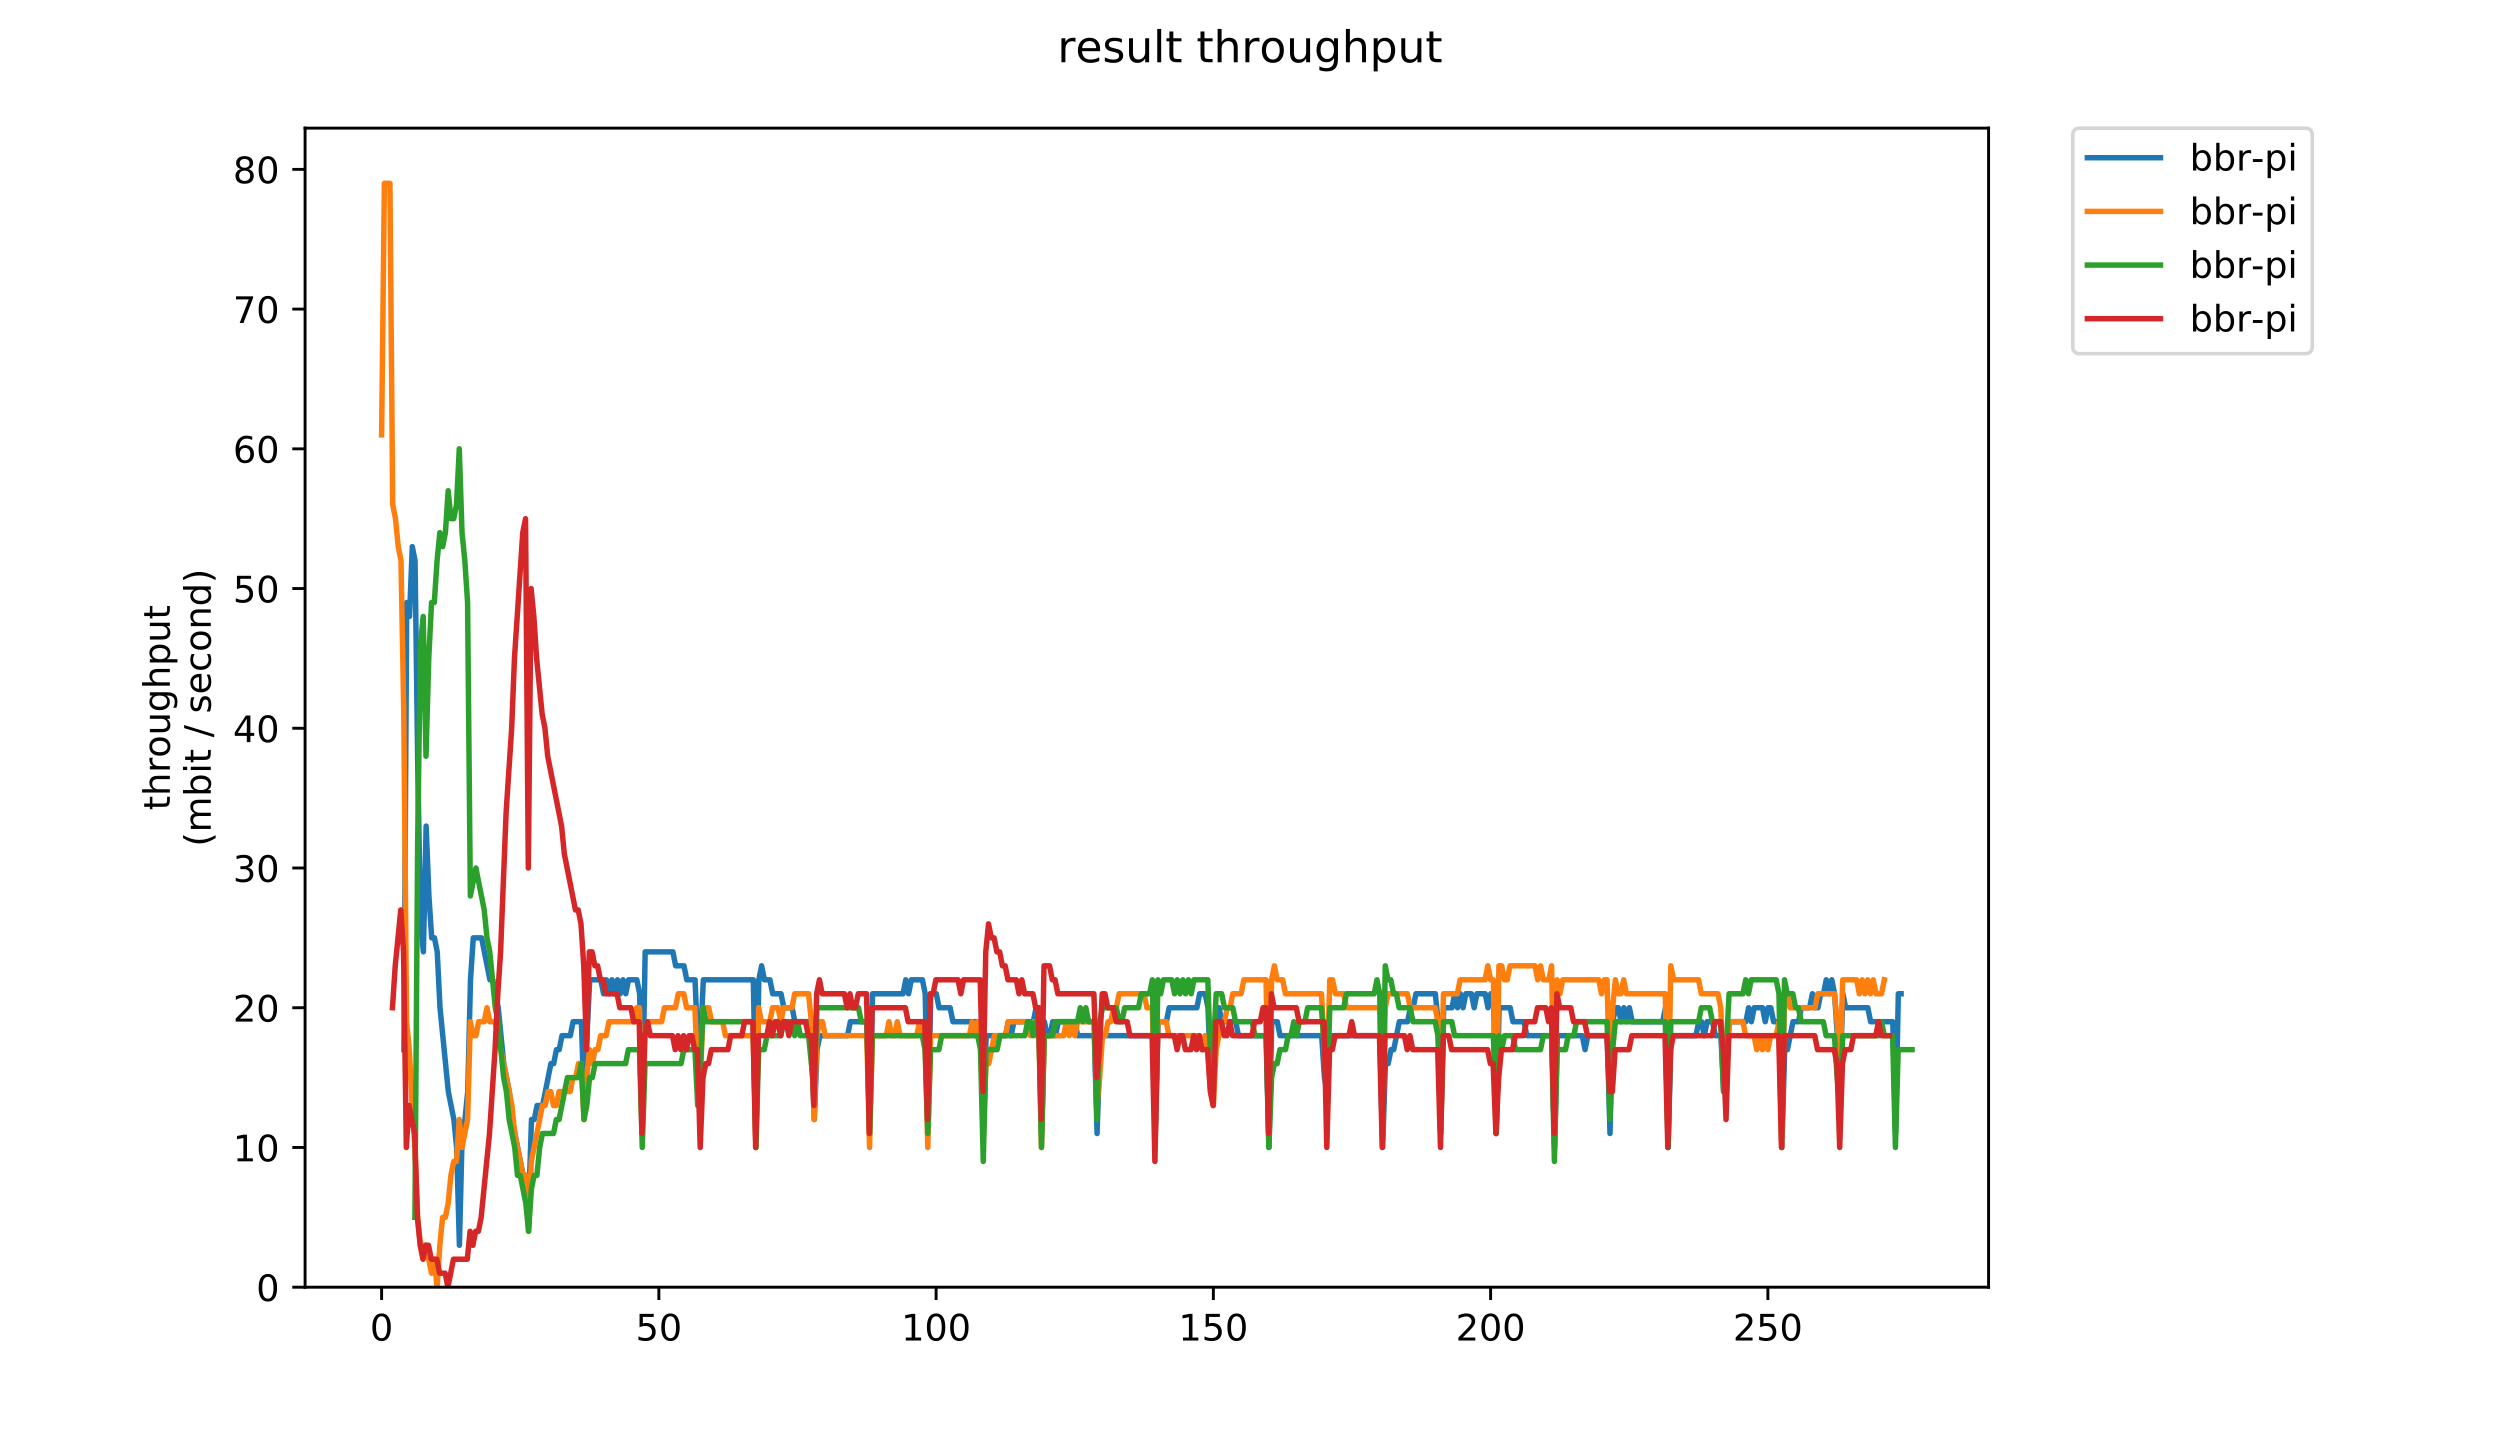<?xml version="1.0" encoding="utf-8" standalone="no"?>
<!DOCTYPE svg PUBLIC "-//W3C//DTD SVG 1.1//EN"
  "http://www.w3.org/Graphics/SVG/1.1/DTD/svg11.dtd">
<!-- Created with matplotlib (https://matplotlib.org/) -->
<svg height="396pt" version="1.1" viewBox="0 0 684 396" width="684pt" xmlns="http://www.w3.org/2000/svg" xmlns:xlink="http://www.w3.org/1999/xlink">
 <defs>
  <style type="text/css">
*{stroke-linecap:butt;stroke-linejoin:round;}
  </style>
 </defs>
 <g id="figure_1">
  <g id="patch_1">
   <path d="M 0 396 
L 684 396 
L 684 0 
L 0 0 
z
" style="fill:#ffffff;"/>
  </g>
  <g id="axes_1">
   <g id="patch_2">
    <path d="M 83.472 352.174 
L 544.074 352.174 
L 544.074 35.062 
L 83.472 35.062 
z
" style="fill:#ffffff;"/>
   </g>
   <g id="matplotlib.axis_1">
    <g id="xtick_1">
     <g id="line2d_1">
      <defs>
       <path d="M 0 0 
L 0 3.5 
" id="m71b16364fa" style="stroke:#000000;stroke-width:0.8;"/>
      </defs>
      <g>
       <use style="stroke:#000000;stroke-width:0.8;" x="104.409" xlink:href="#m71b16364fa" y="352.174"/>
      </g>
     </g>
     <g id="text_1">
      <!-- 0 -->
      <defs>
       <path d="M 31.781 66.406 
Q 24.172 66.406 20.328 58.906 
Q 16.5 51.422 16.5 36.375 
Q 16.5 21.391 20.328 13.891 
Q 24.172 6.391 31.781 6.391 
Q 39.453 6.391 43.281 13.891 
Q 47.125 21.391 47.125 36.375 
Q 47.125 51.422 43.281 58.906 
Q 39.453 66.406 31.781 66.406 
z
M 31.781 74.219 
Q 44.047 74.219 50.516 64.516 
Q 56.984 54.828 56.984 36.375 
Q 56.984 17.969 50.516 8.266 
Q 44.047 -1.422 31.781 -1.422 
Q 19.531 -1.422 13.062 8.266 
Q 6.594 17.969 6.594 36.375 
Q 6.594 54.828 13.062 64.516 
Q 19.531 74.219 31.781 74.219 
z
" id="DejaVuSans-48"/>
      </defs>
      <g transform="translate(101.228 366.773)scale(0.1 -0.1)">
       <use xlink:href="#DejaVuSans-48"/>
      </g>
     </g>
    </g>
    <g id="xtick_2">
     <g id="line2d_2">
      <g>
       <use style="stroke:#000000;stroke-width:0.8;" x="180.264" xlink:href="#m71b16364fa" y="352.174"/>
      </g>
     </g>
     <g id="text_2">
      <!-- 50 -->
      <defs>
       <path d="M 10.797 72.906 
L 49.516 72.906 
L 49.516 64.594 
L 19.828 64.594 
L 19.828 46.734 
Q 21.969 47.469 24.109 47.828 
Q 26.266 48.188 28.422 48.188 
Q 40.625 48.188 47.75 41.5 
Q 54.891 34.812 54.891 23.391 
Q 54.891 11.625 47.562 5.094 
Q 40.234 -1.422 26.906 -1.422 
Q 22.312 -1.422 17.547 -0.641 
Q 12.797 0.141 7.719 1.703 
L 7.719 11.625 
Q 12.109 9.234 16.797 8.062 
Q 21.484 6.891 26.703 6.891 
Q 35.156 6.891 40.078 11.328 
Q 45.016 15.766 45.016 23.391 
Q 45.016 31 40.078 35.438 
Q 35.156 39.891 26.703 39.891 
Q 22.75 39.891 18.812 39.016 
Q 14.891 38.141 10.797 36.281 
z
" id="DejaVuSans-53"/>
      </defs>
      <g transform="translate(173.902 366.773)scale(0.1 -0.1)">
       <use xlink:href="#DejaVuSans-53"/>
       <use x="63.623" xlink:href="#DejaVuSans-48"/>
      </g>
     </g>
    </g>
    <g id="xtick_3">
     <g id="line2d_3">
      <g>
       <use style="stroke:#000000;stroke-width:0.8;" x="256.12" xlink:href="#m71b16364fa" y="352.174"/>
      </g>
     </g>
     <g id="text_3">
      <!-- 100 -->
      <defs>
       <path d="M 12.406 8.297 
L 28.516 8.297 
L 28.516 63.922 
L 10.984 60.406 
L 10.984 69.391 
L 28.422 72.906 
L 38.281 72.906 
L 38.281 8.297 
L 54.391 8.297 
L 54.391 0 
L 12.406 0 
z
" id="DejaVuSans-49"/>
      </defs>
      <g transform="translate(246.576 366.773)scale(0.1 -0.1)">
       <use xlink:href="#DejaVuSans-49"/>
       <use x="63.623" xlink:href="#DejaVuSans-48"/>
       <use x="127.246" xlink:href="#DejaVuSans-48"/>
      </g>
     </g>
    </g>
    <g id="xtick_4">
     <g id="line2d_4">
      <g>
       <use style="stroke:#000000;stroke-width:0.8;" x="331.975" xlink:href="#m71b16364fa" y="352.174"/>
      </g>
     </g>
     <g id="text_4">
      <!-- 150 -->
      <g transform="translate(322.432 366.773)scale(0.1 -0.1)">
       <use xlink:href="#DejaVuSans-49"/>
       <use x="63.623" xlink:href="#DejaVuSans-53"/>
       <use x="127.246" xlink:href="#DejaVuSans-48"/>
      </g>
     </g>
    </g>
    <g id="xtick_5">
     <g id="line2d_5">
      <g>
       <use style="stroke:#000000;stroke-width:0.8;" x="407.831" xlink:href="#m71b16364fa" y="352.174"/>
      </g>
     </g>
     <g id="text_5">
      <!-- 200 -->
      <defs>
       <path d="M 19.188 8.297 
L 53.609 8.297 
L 53.609 0 
L 7.328 0 
L 7.328 8.297 
Q 12.938 14.109 22.625 23.891 
Q 32.328 33.688 34.812 36.531 
Q 39.547 41.844 41.422 45.531 
Q 43.312 49.219 43.312 52.781 
Q 43.312 58.594 39.234 62.25 
Q 35.156 65.922 28.609 65.922 
Q 23.969 65.922 18.812 64.312 
Q 13.672 62.703 7.812 59.422 
L 7.812 69.391 
Q 13.766 71.781 18.938 73 
Q 24.125 74.219 28.422 74.219 
Q 39.75 74.219 46.484 68.547 
Q 53.219 62.891 53.219 53.422 
Q 53.219 48.922 51.531 44.891 
Q 49.859 40.875 45.406 35.406 
Q 44.188 33.984 37.641 27.219 
Q 31.109 20.453 19.188 8.297 
z
" id="DejaVuSans-50"/>
      </defs>
      <g transform="translate(398.287 366.773)scale(0.1 -0.1)">
       <use xlink:href="#DejaVuSans-50"/>
       <use x="63.623" xlink:href="#DejaVuSans-48"/>
       <use x="127.246" xlink:href="#DejaVuSans-48"/>
      </g>
     </g>
    </g>
    <g id="xtick_6">
     <g id="line2d_6">
      <g>
       <use style="stroke:#000000;stroke-width:0.8;" x="483.687" xlink:href="#m71b16364fa" y="352.174"/>
      </g>
     </g>
     <g id="text_6">
      <!-- 250 -->
      <g transform="translate(474.143 366.773)scale(0.1 -0.1)">
       <use xlink:href="#DejaVuSans-50"/>
       <use x="63.623" xlink:href="#DejaVuSans-53"/>
       <use x="127.246" xlink:href="#DejaVuSans-48"/>
      </g>
     </g>
    </g>
   </g>
   <g id="matplotlib.axis_2">
    <g id="ytick_1">
     <g id="line2d_7">
      <defs>
       <path d="M 0 0 
L -3.5 0 
" id="mcb9b75314e" style="stroke:#000000;stroke-width:0.8;"/>
      </defs>
      <g>
       <use style="stroke:#000000;stroke-width:0.8;" x="83.472" xlink:href="#mcb9b75314e" y="352.174"/>
      </g>
     </g>
     <g id="text_7">
      <!-- 0 -->
      <g transform="translate(70.11 355.973)scale(0.1 -0.1)">
       <use xlink:href="#DejaVuSans-48"/>
      </g>
     </g>
    </g>
    <g id="ytick_2">
     <g id="line2d_8">
      <g>
       <use style="stroke:#000000;stroke-width:0.8;" x="83.472" xlink:href="#mcb9b75314e" y="313.945"/>
      </g>
     </g>
     <g id="text_8">
      <!-- 10 -->
      <g transform="translate(63.747 317.744)scale(0.1 -0.1)">
       <use xlink:href="#DejaVuSans-49"/>
       <use x="63.623" xlink:href="#DejaVuSans-48"/>
      </g>
     </g>
    </g>
    <g id="ytick_3">
     <g id="line2d_9">
      <g>
       <use style="stroke:#000000;stroke-width:0.8;" x="83.472" xlink:href="#mcb9b75314e" y="275.716"/>
      </g>
     </g>
     <g id="text_9">
      <!-- 20 -->
      <g transform="translate(63.747 279.515)scale(0.1 -0.1)">
       <use xlink:href="#DejaVuSans-50"/>
       <use x="63.623" xlink:href="#DejaVuSans-48"/>
      </g>
     </g>
    </g>
    <g id="ytick_4">
     <g id="line2d_10">
      <g>
       <use style="stroke:#000000;stroke-width:0.8;" x="83.472" xlink:href="#mcb9b75314e" y="237.486"/>
      </g>
     </g>
     <g id="text_10">
      <!-- 30 -->
      <defs>
       <path d="M 40.578 39.312 
Q 47.656 37.797 51.625 33 
Q 55.609 28.219 55.609 21.188 
Q 55.609 10.406 48.188 4.484 
Q 40.766 -1.422 27.094 -1.422 
Q 22.516 -1.422 17.656 -0.516 
Q 12.797 0.391 7.625 2.203 
L 7.625 11.719 
Q 11.719 9.328 16.594 8.109 
Q 21.484 6.891 26.812 6.891 
Q 36.078 6.891 40.938 10.547 
Q 45.797 14.203 45.797 21.188 
Q 45.797 27.641 41.281 31.266 
Q 36.766 34.906 28.719 34.906 
L 20.219 34.906 
L 20.219 43.016 
L 29.109 43.016 
Q 36.375 43.016 40.234 45.922 
Q 44.094 48.828 44.094 54.297 
Q 44.094 59.906 40.109 62.906 
Q 36.141 65.922 28.719 65.922 
Q 24.656 65.922 20.016 65.031 
Q 15.375 64.156 9.812 62.312 
L 9.812 71.094 
Q 15.438 72.656 20.344 73.438 
Q 25.25 74.219 29.594 74.219 
Q 40.828 74.219 47.359 69.109 
Q 53.906 64.016 53.906 55.328 
Q 53.906 49.266 50.438 45.094 
Q 46.969 40.922 40.578 39.312 
z
" id="DejaVuSans-51"/>
      </defs>
      <g transform="translate(63.747 241.286)scale(0.1 -0.1)">
       <use xlink:href="#DejaVuSans-51"/>
       <use x="63.623" xlink:href="#DejaVuSans-48"/>
      </g>
     </g>
    </g>
    <g id="ytick_5">
     <g id="line2d_11">
      <g>
       <use style="stroke:#000000;stroke-width:0.8;" x="83.472" xlink:href="#mcb9b75314e" y="199.257"/>
      </g>
     </g>
     <g id="text_11">
      <!-- 40 -->
      <defs>
       <path d="M 37.797 64.312 
L 12.891 25.391 
L 37.797 25.391 
z
M 35.203 72.906 
L 47.609 72.906 
L 47.609 25.391 
L 58.016 25.391 
L 58.016 17.188 
L 47.609 17.188 
L 47.609 0 
L 37.797 0 
L 37.797 17.188 
L 4.891 17.188 
L 4.891 26.703 
z
" id="DejaVuSans-52"/>
      </defs>
      <g transform="translate(63.747 203.056)scale(0.1 -0.1)">
       <use xlink:href="#DejaVuSans-52"/>
       <use x="63.623" xlink:href="#DejaVuSans-48"/>
      </g>
     </g>
    </g>
    <g id="ytick_6">
     <g id="line2d_12">
      <g>
       <use style="stroke:#000000;stroke-width:0.8;" x="83.472" xlink:href="#mcb9b75314e" y="161.028"/>
      </g>
     </g>
     <g id="text_12">
      <!-- 50 -->
      <g transform="translate(63.747 164.827)scale(0.1 -0.1)">
       <use xlink:href="#DejaVuSans-53"/>
       <use x="63.623" xlink:href="#DejaVuSans-48"/>
      </g>
     </g>
    </g>
    <g id="ytick_7">
     <g id="line2d_13">
      <g>
       <use style="stroke:#000000;stroke-width:0.8;" x="83.472" xlink:href="#mcb9b75314e" y="122.799"/>
      </g>
     </g>
     <g id="text_13">
      <!-- 60 -->
      <defs>
       <path d="M 33.016 40.375 
Q 26.375 40.375 22.484 35.828 
Q 18.609 31.297 18.609 23.391 
Q 18.609 15.531 22.484 10.953 
Q 26.375 6.391 33.016 6.391 
Q 39.656 6.391 43.531 10.953 
Q 47.406 15.531 47.406 23.391 
Q 47.406 31.297 43.531 35.828 
Q 39.656 40.375 33.016 40.375 
z
M 52.594 71.297 
L 52.594 62.312 
Q 48.875 64.062 45.094 64.984 
Q 41.312 65.922 37.594 65.922 
Q 27.828 65.922 22.672 59.328 
Q 17.531 52.734 16.797 39.406 
Q 19.672 43.656 24.016 45.922 
Q 28.375 48.188 33.594 48.188 
Q 44.578 48.188 50.953 41.516 
Q 57.328 34.859 57.328 23.391 
Q 57.328 12.156 50.688 5.359 
Q 44.047 -1.422 33.016 -1.422 
Q 20.359 -1.422 13.672 8.266 
Q 6.984 17.969 6.984 36.375 
Q 6.984 53.656 15.188 63.938 
Q 23.391 74.219 37.203 74.219 
Q 40.922 74.219 44.703 73.484 
Q 48.484 72.75 52.594 71.297 
z
" id="DejaVuSans-54"/>
      </defs>
      <g transform="translate(63.747 126.598)scale(0.1 -0.1)">
       <use xlink:href="#DejaVuSans-54"/>
       <use x="63.623" xlink:href="#DejaVuSans-48"/>
      </g>
     </g>
    </g>
    <g id="ytick_8">
     <g id="line2d_14">
      <g>
       <use style="stroke:#000000;stroke-width:0.8;" x="83.472" xlink:href="#mcb9b75314e" y="84.569"/>
      </g>
     </g>
     <g id="text_14">
      <!-- 70 -->
      <defs>
       <path d="M 8.203 72.906 
L 55.078 72.906 
L 55.078 68.703 
L 28.609 0 
L 18.312 0 
L 43.219 64.594 
L 8.203 64.594 
z
" id="DejaVuSans-55"/>
      </defs>
      <g transform="translate(63.747 88.369)scale(0.1 -0.1)">
       <use xlink:href="#DejaVuSans-55"/>
       <use x="63.623" xlink:href="#DejaVuSans-48"/>
      </g>
     </g>
    </g>
    <g id="ytick_9">
     <g id="line2d_15">
      <g>
       <use style="stroke:#000000;stroke-width:0.8;" x="83.472" xlink:href="#mcb9b75314e" y="46.34"/>
      </g>
     </g>
     <g id="text_15">
      <!-- 80 -->
      <defs>
       <path d="M 31.781 34.625 
Q 24.75 34.625 20.719 30.859 
Q 16.703 27.094 16.703 20.516 
Q 16.703 13.922 20.719 10.156 
Q 24.75 6.391 31.781 6.391 
Q 38.812 6.391 42.859 10.172 
Q 46.922 13.969 46.922 20.516 
Q 46.922 27.094 42.891 30.859 
Q 38.875 34.625 31.781 34.625 
z
M 21.922 38.812 
Q 15.578 40.375 12.031 44.719 
Q 8.5 49.078 8.5 55.328 
Q 8.5 64.062 14.719 69.141 
Q 20.953 74.219 31.781 74.219 
Q 42.672 74.219 48.875 69.141 
Q 55.078 64.062 55.078 55.328 
Q 55.078 49.078 51.531 44.719 
Q 48 40.375 41.703 38.812 
Q 48.828 37.156 52.797 32.312 
Q 56.781 27.484 56.781 20.516 
Q 56.781 9.906 50.312 4.234 
Q 43.844 -1.422 31.781 -1.422 
Q 19.734 -1.422 13.25 4.234 
Q 6.781 9.906 6.781 20.516 
Q 6.781 27.484 10.781 32.312 
Q 14.797 37.156 21.922 38.812 
z
M 18.312 54.391 
Q 18.312 48.734 21.844 45.562 
Q 25.391 42.391 31.781 42.391 
Q 38.141 42.391 41.719 45.562 
Q 45.312 48.734 45.312 54.391 
Q 45.312 60.062 41.719 63.234 
Q 38.141 66.406 31.781 66.406 
Q 25.391 66.406 21.844 63.234 
Q 18.312 60.062 18.312 54.391 
z
" id="DejaVuSans-56"/>
      </defs>
      <g transform="translate(63.747 50.139)scale(0.1 -0.1)">
       <use xlink:href="#DejaVuSans-56"/>
       <use x="63.623" xlink:href="#DejaVuSans-48"/>
      </g>
     </g>
    </g>
    <g id="text_16">
     <!-- throughput -->
     <defs>
      <path d="M 18.312 70.219 
L 18.312 54.688 
L 36.812 54.688 
L 36.812 47.703 
L 18.312 47.703 
L 18.312 18.016 
Q 18.312 11.328 20.141 9.422 
Q 21.969 7.516 27.594 7.516 
L 36.812 7.516 
L 36.812 0 
L 27.594 0 
Q 17.188 0 13.234 3.875 
Q 9.281 7.766 9.281 18.016 
L 9.281 47.703 
L 2.688 47.703 
L 2.688 54.688 
L 9.281 54.688 
L 9.281 70.219 
z
" id="DejaVuSans-116"/>
      <path d="M 54.891 33.016 
L 54.891 0 
L 45.906 0 
L 45.906 32.719 
Q 45.906 40.484 42.875 44.328 
Q 39.844 48.188 33.797 48.188 
Q 26.516 48.188 22.312 43.547 
Q 18.109 38.922 18.109 30.906 
L 18.109 0 
L 9.078 0 
L 9.078 75.984 
L 18.109 75.984 
L 18.109 46.188 
Q 21.344 51.125 25.703 53.562 
Q 30.078 56 35.797 56 
Q 45.219 56 50.047 50.172 
Q 54.891 44.344 54.891 33.016 
z
" id="DejaVuSans-104"/>
      <path d="M 41.109 46.297 
Q 39.594 47.172 37.812 47.578 
Q 36.031 48 33.891 48 
Q 26.266 48 22.188 43.047 
Q 18.109 38.094 18.109 28.812 
L 18.109 0 
L 9.078 0 
L 9.078 54.688 
L 18.109 54.688 
L 18.109 46.188 
Q 20.953 51.172 25.484 53.578 
Q 30.031 56 36.531 56 
Q 37.453 56 38.578 55.875 
Q 39.703 55.766 41.062 55.516 
z
" id="DejaVuSans-114"/>
      <path d="M 30.609 48.391 
Q 23.391 48.391 19.188 42.75 
Q 14.984 37.109 14.984 27.297 
Q 14.984 17.484 19.156 11.844 
Q 23.344 6.203 30.609 6.203 
Q 37.797 6.203 41.984 11.859 
Q 46.188 17.531 46.188 27.297 
Q 46.188 37.016 41.984 42.703 
Q 37.797 48.391 30.609 48.391 
z
M 30.609 56 
Q 42.328 56 49.016 48.375 
Q 55.719 40.766 55.719 27.297 
Q 55.719 13.875 49.016 6.219 
Q 42.328 -1.422 30.609 -1.422 
Q 18.844 -1.422 12.172 6.219 
Q 5.516 13.875 5.516 27.297 
Q 5.516 40.766 12.172 48.375 
Q 18.844 56 30.609 56 
z
" id="DejaVuSans-111"/>
      <path d="M 8.5 21.578 
L 8.5 54.688 
L 17.484 54.688 
L 17.484 21.922 
Q 17.484 14.156 20.5 10.266 
Q 23.531 6.391 29.594 6.391 
Q 36.859 6.391 41.078 11.031 
Q 45.312 15.672 45.312 23.688 
L 45.312 54.688 
L 54.297 54.688 
L 54.297 0 
L 45.312 0 
L 45.312 8.406 
Q 42.047 3.422 37.719 1 
Q 33.406 -1.422 27.688 -1.422 
Q 18.266 -1.422 13.375 4.438 
Q 8.5 10.297 8.5 21.578 
z
M 31.109 56 
z
" id="DejaVuSans-117"/>
      <path d="M 45.406 27.984 
Q 45.406 37.75 41.375 43.109 
Q 37.359 48.484 30.078 48.484 
Q 22.859 48.484 18.828 43.109 
Q 14.797 37.75 14.797 27.984 
Q 14.797 18.266 18.828 12.891 
Q 22.859 7.516 30.078 7.516 
Q 37.359 7.516 41.375 12.891 
Q 45.406 18.266 45.406 27.984 
z
M 54.391 6.781 
Q 54.391 -7.172 48.188 -13.984 
Q 42 -20.797 29.203 -20.797 
Q 24.469 -20.797 20.266 -20.094 
Q 16.062 -19.391 12.109 -17.922 
L 12.109 -9.188 
Q 16.062 -11.328 19.922 -12.344 
Q 23.781 -13.375 27.781 -13.375 
Q 36.625 -13.375 41.016 -8.766 
Q 45.406 -4.156 45.406 5.172 
L 45.406 9.625 
Q 42.625 4.781 38.281 2.391 
Q 33.938 0 27.875 0 
Q 17.828 0 11.672 7.656 
Q 5.516 15.328 5.516 27.984 
Q 5.516 40.672 11.672 48.328 
Q 17.828 56 27.875 56 
Q 33.938 56 38.281 53.609 
Q 42.625 51.219 45.406 46.391 
L 45.406 54.688 
L 54.391 54.688 
z
" id="DejaVuSans-103"/>
      <path d="M 18.109 8.203 
L 18.109 -20.797 
L 9.078 -20.797 
L 9.078 54.688 
L 18.109 54.688 
L 18.109 46.391 
Q 20.953 51.266 25.266 53.625 
Q 29.594 56 35.594 56 
Q 45.562 56 51.781 48.094 
Q 58.016 40.188 58.016 27.297 
Q 58.016 14.406 51.781 6.484 
Q 45.562 -1.422 35.594 -1.422 
Q 29.594 -1.422 25.266 0.953 
Q 20.953 3.328 18.109 8.203 
z
M 48.688 27.297 
Q 48.688 37.203 44.609 42.844 
Q 40.531 48.484 33.406 48.484 
Q 26.266 48.484 22.188 42.844 
Q 18.109 37.203 18.109 27.297 
Q 18.109 17.391 22.188 11.75 
Q 26.266 6.109 33.406 6.109 
Q 40.531 6.109 44.609 11.75 
Q 48.688 17.391 48.688 27.297 
z
" id="DejaVuSans-112"/>
     </defs>
     <g transform="translate(46.47 221.675)rotate(-90)scale(0.1 -0.1)">
      <use xlink:href="#DejaVuSans-116"/>
      <use x="39.209" xlink:href="#DejaVuSans-104"/>
      <use x="102.588" xlink:href="#DejaVuSans-114"/>
      <use x="143.67" xlink:href="#DejaVuSans-111"/>
      <use x="204.852" xlink:href="#DejaVuSans-117"/>
      <use x="268.23" xlink:href="#DejaVuSans-103"/>
      <use x="331.707" xlink:href="#DejaVuSans-104"/>
      <use x="395.086" xlink:href="#DejaVuSans-112"/>
      <use x="458.562" xlink:href="#DejaVuSans-117"/>
      <use x="521.941" xlink:href="#DejaVuSans-116"/>
     </g>
     <!-- (mbit / second) -->
     <defs>
      <path d="M 31 75.875 
Q 24.469 64.656 21.281 53.656 
Q 18.109 42.672 18.109 31.391 
Q 18.109 20.125 21.312 9.062 
Q 24.516 -2 31 -13.188 
L 23.188 -13.188 
Q 15.875 -1.703 12.234 9.375 
Q 8.594 20.453 8.594 31.391 
Q 8.594 42.281 12.203 53.312 
Q 15.828 64.359 23.188 75.875 
z
" id="DejaVuSans-40"/>
      <path d="M 52 44.188 
Q 55.375 50.25 60.062 53.125 
Q 64.75 56 71.094 56 
Q 79.641 56 84.281 50.016 
Q 88.922 44.047 88.922 33.016 
L 88.922 0 
L 79.891 0 
L 79.891 32.719 
Q 79.891 40.578 77.094 44.375 
Q 74.312 48.188 68.609 48.188 
Q 61.625 48.188 57.562 43.547 
Q 53.516 38.922 53.516 30.906 
L 53.516 0 
L 44.484 0 
L 44.484 32.719 
Q 44.484 40.625 41.703 44.406 
Q 38.922 48.188 33.109 48.188 
Q 26.219 48.188 22.156 43.531 
Q 18.109 38.875 18.109 30.906 
L 18.109 0 
L 9.078 0 
L 9.078 54.688 
L 18.109 54.688 
L 18.109 46.188 
Q 21.188 51.219 25.484 53.609 
Q 29.781 56 35.688 56 
Q 41.656 56 45.828 52.969 
Q 50 49.953 52 44.188 
z
" id="DejaVuSans-109"/>
      <path d="M 48.688 27.297 
Q 48.688 37.203 44.609 42.844 
Q 40.531 48.484 33.406 48.484 
Q 26.266 48.484 22.188 42.844 
Q 18.109 37.203 18.109 27.297 
Q 18.109 17.391 22.188 11.75 
Q 26.266 6.109 33.406 6.109 
Q 40.531 6.109 44.609 11.75 
Q 48.688 17.391 48.688 27.297 
z
M 18.109 46.391 
Q 20.953 51.266 25.266 53.625 
Q 29.594 56 35.594 56 
Q 45.562 56 51.781 48.094 
Q 58.016 40.188 58.016 27.297 
Q 58.016 14.406 51.781 6.484 
Q 45.562 -1.422 35.594 -1.422 
Q 29.594 -1.422 25.266 0.953 
Q 20.953 3.328 18.109 8.203 
L 18.109 0 
L 9.078 0 
L 9.078 75.984 
L 18.109 75.984 
z
" id="DejaVuSans-98"/>
      <path d="M 9.422 54.688 
L 18.406 54.688 
L 18.406 0 
L 9.422 0 
z
M 9.422 75.984 
L 18.406 75.984 
L 18.406 64.594 
L 9.422 64.594 
z
" id="DejaVuSans-105"/>
      <path id="DejaVuSans-32"/>
      <path d="M 25.391 72.906 
L 33.688 72.906 
L 8.297 -9.281 
L 0 -9.281 
z
" id="DejaVuSans-47"/>
      <path d="M 44.281 53.078 
L 44.281 44.578 
Q 40.484 46.531 36.375 47.5 
Q 32.281 48.484 27.875 48.484 
Q 21.188 48.484 17.844 46.438 
Q 14.5 44.391 14.5 40.281 
Q 14.5 37.156 16.891 35.375 
Q 19.281 33.594 26.516 31.984 
L 29.594 31.297 
Q 39.156 29.25 43.188 25.516 
Q 47.219 21.781 47.219 15.094 
Q 47.219 7.469 41.188 3.016 
Q 35.156 -1.422 24.609 -1.422 
Q 20.219 -1.422 15.453 -0.562 
Q 10.688 0.297 5.422 2 
L 5.422 11.281 
Q 10.406 8.688 15.234 7.391 
Q 20.062 6.109 24.812 6.109 
Q 31.156 6.109 34.562 8.281 
Q 37.984 10.453 37.984 14.406 
Q 37.984 18.062 35.516 20.016 
Q 33.062 21.969 24.703 23.781 
L 21.578 24.516 
Q 13.234 26.266 9.516 29.906 
Q 5.812 33.547 5.812 39.891 
Q 5.812 47.609 11.281 51.797 
Q 16.75 56 26.812 56 
Q 31.781 56 36.172 55.266 
Q 40.578 54.547 44.281 53.078 
z
" id="DejaVuSans-115"/>
      <path d="M 56.203 29.594 
L 56.203 25.203 
L 14.891 25.203 
Q 15.484 15.922 20.484 11.062 
Q 25.484 6.203 34.422 6.203 
Q 39.594 6.203 44.453 7.469 
Q 49.312 8.734 54.109 11.281 
L 54.109 2.781 
Q 49.266 0.734 44.188 -0.344 
Q 39.109 -1.422 33.891 -1.422 
Q 20.797 -1.422 13.156 6.188 
Q 5.516 13.812 5.516 26.812 
Q 5.516 40.234 12.766 48.109 
Q 20.016 56 32.328 56 
Q 43.359 56 49.781 48.891 
Q 56.203 41.797 56.203 29.594 
z
M 47.219 32.234 
Q 47.125 39.594 43.094 43.984 
Q 39.062 48.391 32.422 48.391 
Q 24.906 48.391 20.391 44.141 
Q 15.875 39.891 15.188 32.172 
z
" id="DejaVuSans-101"/>
      <path d="M 48.781 52.594 
L 48.781 44.188 
Q 44.969 46.297 41.141 47.344 
Q 37.312 48.391 33.406 48.391 
Q 24.656 48.391 19.812 42.844 
Q 14.984 37.312 14.984 27.297 
Q 14.984 17.281 19.812 11.734 
Q 24.656 6.203 33.406 6.203 
Q 37.312 6.203 41.141 7.25 
Q 44.969 8.297 48.781 10.406 
L 48.781 2.094 
Q 45.016 0.344 40.984 -0.531 
Q 36.969 -1.422 32.422 -1.422 
Q 20.062 -1.422 12.781 6.344 
Q 5.516 14.109 5.516 27.297 
Q 5.516 40.672 12.859 48.328 
Q 20.219 56 33.016 56 
Q 37.156 56 41.109 55.141 
Q 45.062 54.297 48.781 52.594 
z
" id="DejaVuSans-99"/>
      <path d="M 54.891 33.016 
L 54.891 0 
L 45.906 0 
L 45.906 32.719 
Q 45.906 40.484 42.875 44.328 
Q 39.844 48.188 33.797 48.188 
Q 26.516 48.188 22.312 43.547 
Q 18.109 38.922 18.109 30.906 
L 18.109 0 
L 9.078 0 
L 9.078 54.688 
L 18.109 54.688 
L 18.109 46.188 
Q 21.344 51.125 25.703 53.562 
Q 30.078 56 35.797 56 
Q 45.219 56 50.047 50.172 
Q 54.891 44.344 54.891 33.016 
z
" id="DejaVuSans-110"/>
      <path d="M 45.406 46.391 
L 45.406 75.984 
L 54.391 75.984 
L 54.391 0 
L 45.406 0 
L 45.406 8.203 
Q 42.578 3.328 38.25 0.953 
Q 33.938 -1.422 27.875 -1.422 
Q 17.969 -1.422 11.734 6.484 
Q 5.516 14.406 5.516 27.297 
Q 5.516 40.188 11.734 48.094 
Q 17.969 56 27.875 56 
Q 33.938 56 38.25 53.625 
Q 42.578 51.266 45.406 46.391 
z
M 14.797 27.297 
Q 14.797 17.391 18.875 11.75 
Q 22.953 6.109 30.078 6.109 
Q 37.203 6.109 41.297 11.75 
Q 45.406 17.391 45.406 27.297 
Q 45.406 37.203 41.297 42.844 
Q 37.203 48.484 30.078 48.484 
Q 22.953 48.484 18.875 42.844 
Q 14.797 37.203 14.797 27.297 
z
" id="DejaVuSans-100"/>
      <path d="M 8.016 75.875 
L 15.828 75.875 
Q 23.141 64.359 26.781 53.312 
Q 30.422 42.281 30.422 31.391 
Q 30.422 20.453 26.781 9.375 
Q 23.141 -1.703 15.828 -13.188 
L 8.016 -13.188 
Q 14.5 -2 17.703 9.062 
Q 20.906 20.125 20.906 31.391 
Q 20.906 42.672 17.703 53.656 
Q 14.5 64.656 8.016 75.875 
z
" id="DejaVuSans-41"/>
     </defs>
     <g transform="translate(57.668 231.609)rotate(-90)scale(0.1 -0.1)">
      <use xlink:href="#DejaVuSans-40"/>
      <use x="39.014" xlink:href="#DejaVuSans-109"/>
      <use x="136.426" xlink:href="#DejaVuSans-98"/>
      <use x="199.902" xlink:href="#DejaVuSans-105"/>
      <use x="227.686" xlink:href="#DejaVuSans-116"/>
      <use x="266.895" xlink:href="#DejaVuSans-32"/>
      <use x="298.682" xlink:href="#DejaVuSans-47"/>
      <use x="332.373" xlink:href="#DejaVuSans-32"/>
      <use x="364.16" xlink:href="#DejaVuSans-115"/>
      <use x="416.26" xlink:href="#DejaVuSans-101"/>
      <use x="477.783" xlink:href="#DejaVuSans-99"/>
      <use x="532.764" xlink:href="#DejaVuSans-111"/>
      <use x="593.945" xlink:href="#DejaVuSans-110"/>
      <use x="657.324" xlink:href="#DejaVuSans-100"/>
      <use x="720.801" xlink:href="#DejaVuSans-41"/>
     </g>
    </g>
   </g>
   <g id="line2d_16">
    <path clip-path="url(#p79fb7dc8f9)" d="M 110.523 287.184 
L 111.281 164.851 
L 112.04 168.674 
L 112.798 149.559 
L 113.557 153.382 
L 114.316 210.726 
L 115.074 252.778 
L 115.833 260.424 
L 116.591 226.018 
L 117.35 245.132 
L 118.108 256.601 
L 118.867 256.601 
L 119.625 260.424 
L 120.384 275.716 
L 122.66 298.653 
L 124.177 306.299 
L 124.935 313.945 
L 125.694 340.705 
L 126.452 310.122 
L 127.211 306.299 
L 127.97 298.653 
L 128.728 268.07 
L 129.487 256.601 
L 131.762 256.601 
L 134.038 268.07 
L 134.797 268.07 
L 136.314 275.716 
L 137.831 291.007 
L 139.348 298.653 
L 140.106 306.299 
L 143.141 321.591 
L 143.899 321.591 
L 144.658 329.237 
L 145.416 306.299 
L 146.175 306.299 
L 146.933 302.476 
L 148.451 302.476 
L 150.726 291.007 
L 151.485 291.007 
L 152.243 287.184 
L 153.002 287.184 
L 153.76 283.362 
L 156.036 283.362 
L 156.795 279.539 
L 159.07 279.539 
L 159.829 302.476 
L 160.587 283.362 
L 161.346 268.07 
L 164.38 268.07 
L 165.139 271.893 
L 165.897 268.07 
L 166.656 271.893 
L 167.414 268.07 
L 168.173 271.893 
L 168.932 268.07 
L 169.69 271.893 
L 170.449 268.07 
L 171.207 271.893 
L 171.966 268.07 
L 174.241 268.07 
L 175 271.893 
L 175.759 302.476 
L 176.517 260.424 
L 184.103 260.424 
L 184.861 264.247 
L 187.137 264.247 
L 187.895 268.07 
L 190.171 268.07 
L 190.93 287.184 
L 191.688 283.362 
L 192.447 268.07 
L 206.101 268.07 
L 206.859 306.299 
L 207.618 268.07 
L 208.376 264.247 
L 209.135 268.07 
L 210.652 268.07 
L 211.411 271.893 
L 213.686 271.893 
L 214.445 275.716 
L 216.721 275.716 
L 217.479 279.539 
L 221.272 279.539 
L 222.03 287.184 
L 222.789 306.299 
L 223.548 287.184 
L 224.306 283.362 
L 231.892 283.362 
L 232.65 279.539 
L 237.202 279.539 
L 237.96 306.299 
L 238.719 271.893 
L 247.063 271.893 
L 247.821 268.07 
L 248.58 271.893 
L 249.338 268.07 
L 252.373 268.07 
L 253.131 271.893 
L 253.89 306.299 
L 254.648 271.893 
L 256.165 271.893 
L 256.924 275.716 
L 259.958 275.716 
L 260.717 279.539 
L 268.302 279.539 
L 269.061 306.299 
L 269.819 283.362 
L 275.129 283.362 
L 275.888 279.539 
L 276.646 283.362 
L 277.405 279.539 
L 282.715 279.539 
L 283.473 275.716 
L 284.232 275.716 
L 284.99 310.122 
L 285.749 279.539 
L 286.508 283.362 
L 287.266 283.362 
L 288.025 279.539 
L 288.783 283.362 
L 289.542 279.539 
L 294.093 279.539 
L 294.852 283.362 
L 299.403 283.362 
L 300.162 310.122 
L 300.92 287.184 
L 301.679 283.362 
L 315.333 283.362 
L 316.091 310.122 
L 316.85 279.539 
L 319.125 279.539 
L 319.884 275.716 
L 327.47 275.716 
L 328.228 271.893 
L 329.745 271.893 
L 330.504 275.716 
L 331.262 294.83 
L 332.021 287.184 
L 332.779 275.716 
L 333.538 275.716 
L 334.297 279.539 
L 338.089 279.539 
L 338.848 283.362 
L 346.433 283.362 
L 347.192 313.945 
L 347.951 279.539 
L 349.468 279.539 
L 350.226 283.362 
L 361.605 283.362 
L 362.363 294.83 
L 363.122 298.653 
L 363.88 283.362 
L 377.534 283.362 
L 378.293 313.945 
L 379.051 291.007 
L 379.81 291.007 
L 380.568 287.184 
L 381.327 287.184 
L 382.844 279.539 
L 385.12 279.539 
L 385.878 275.716 
L 386.637 275.716 
L 387.395 271.893 
L 392.705 271.893 
L 393.464 279.539 
L 394.222 306.299 
L 394.981 275.716 
L 397.257 275.716 
L 398.015 271.893 
L 398.774 275.716 
L 399.532 271.893 
L 400.291 275.716 
L 401.049 271.893 
L 402.567 271.893 
L 403.325 275.716 
L 404.084 271.893 
L 406.359 271.893 
L 407.118 275.716 
L 407.876 271.893 
L 408.635 271.893 
L 409.394 310.122 
L 410.152 275.716 
L 413.186 275.716 
L 413.945 279.539 
L 416.979 279.539 
L 417.738 283.362 
L 424.565 283.362 
L 425.323 313.945 
L 426.082 283.362 
L 432.909 283.362 
L 433.667 287.184 
L 434.426 283.362 
L 439.736 283.362 
L 440.494 310.122 
L 441.253 279.539 
L 442.011 275.716 
L 442.77 275.716 
L 443.529 279.539 
L 444.287 275.716 
L 445.046 279.539 
L 445.804 275.716 
L 446.563 279.539 
L 454.907 279.539 
L 455.665 275.716 
L 456.424 313.945 
L 457.183 283.362 
L 464.01 283.362 
L 464.768 279.539 
L 465.527 279.539 
L 466.285 283.362 
L 467.044 279.539 
L 468.561 279.539 
L 469.319 283.362 
L 470.837 283.362 
L 471.595 298.653 
L 472.354 294.83 
L 473.112 279.539 
L 477.664 279.539 
L 478.422 275.716 
L 479.181 279.539 
L 479.939 275.716 
L 482.215 275.716 
L 482.973 279.539 
L 483.732 275.716 
L 484.491 275.716 
L 485.249 279.539 
L 486.766 279.539 
L 487.525 313.945 
L 488.283 287.184 
L 489.042 287.184 
L 490.559 279.539 
L 492.076 279.539 
L 492.835 275.716 
L 495.11 275.716 
L 495.869 271.893 
L 496.627 275.716 
L 497.386 275.716 
L 498.145 271.893 
L 498.903 271.893 
L 499.662 268.07 
L 500.42 271.893 
L 501.179 268.07 
L 501.937 271.893 
L 503.454 294.83 
L 504.213 271.893 
L 504.972 275.716 
L 511.04 275.716 
L 511.799 279.539 
L 517.867 279.539 
L 518.626 310.122 
L 519.384 271.893 
L 520.143 271.893 
L 520.143 271.893 
" style="fill:none;stroke:#1f77b4;stroke-linecap:square;stroke-width:1.5;"/>
   </g>
   <g id="line2d_17">
    <path clip-path="url(#p79fb7dc8f9)" d="M 104.409 118.976 
L 105.167 50.163 
L 106.684 50.163 
L 107.443 138.09 
L 108.202 141.913 
L 108.96 149.559 
L 109.719 153.382 
L 110.477 195.434 
L 111.236 279.539 
L 111.994 287.184 
L 112.753 302.476 
L 113.511 313.945 
L 114.27 333.06 
L 115.029 340.705 
L 116.546 340.705 
L 118.063 348.351 
L 118.821 344.528 
L 119.58 352.174 
L 120.338 340.705 
L 121.097 333.06 
L 121.856 333.06 
L 122.614 329.237 
L 123.373 321.591 
L 124.131 317.768 
L 124.89 317.768 
L 125.648 306.299 
L 126.407 313.945 
L 127.924 306.299 
L 128.683 279.539 
L 129.441 283.362 
L 130.2 283.362 
L 130.958 279.539 
L 132.475 279.539 
L 133.234 275.716 
L 133.992 279.539 
L 135.51 279.539 
L 140.061 302.476 
L 140.819 310.122 
L 143.095 321.591 
L 143.854 321.591 
L 144.612 336.882 
L 145.371 317.768 
L 148.405 302.476 
L 149.164 302.476 
L 149.922 298.653 
L 150.681 298.653 
L 151.439 302.476 
L 152.198 302.476 
L 152.956 298.653 
L 155.991 298.653 
L 156.749 294.83 
L 157.508 294.83 
L 158.266 291.007 
L 159.025 291.007 
L 159.783 306.299 
L 160.542 294.83 
L 161.3 287.184 
L 162.059 291.007 
L 162.818 287.184 
L 163.576 287.184 
L 164.335 283.362 
L 165.852 283.362 
L 166.61 279.539 
L 173.437 279.539 
L 174.196 275.716 
L 174.954 275.716 
L 175.713 310.122 
L 176.472 283.362 
L 177.23 279.539 
L 181.023 279.539 
L 181.781 275.716 
L 184.816 275.716 
L 185.574 271.893 
L 187.091 271.893 
L 187.85 275.716 
L 190.126 275.716 
L 190.884 294.83 
L 191.643 294.83 
L 192.401 275.716 
L 193.918 275.716 
L 194.677 279.539 
L 197.711 279.539 
L 198.47 283.362 
L 206.055 283.362 
L 206.814 313.945 
L 207.572 275.716 
L 208.331 279.539 
L 210.607 279.539 
L 211.365 275.716 
L 212.882 275.716 
L 213.641 279.539 
L 214.399 275.716 
L 216.675 275.716 
L 217.434 271.893 
L 221.226 271.893 
L 221.985 279.539 
L 222.743 306.299 
L 223.502 283.362 
L 224.261 279.539 
L 225.019 279.539 
L 225.778 283.362 
L 237.156 283.362 
L 237.915 313.945 
L 238.673 283.362 
L 242.466 283.362 
L 243.224 279.539 
L 243.983 283.362 
L 244.742 283.362 
L 245.5 279.539 
L 246.259 283.362 
L 250.81 283.362 
L 251.569 279.539 
L 252.327 283.362 
L 253.086 283.362 
L 253.844 313.945 
L 254.603 283.362 
L 265.223 283.362 
L 265.981 279.539 
L 266.74 283.362 
L 267.498 279.539 
L 268.257 279.539 
L 269.015 310.122 
L 269.774 291.007 
L 270.532 291.007 
L 272.05 283.362 
L 275.084 283.362 
L 275.842 279.539 
L 281.152 279.539 
L 281.911 283.362 
L 282.669 279.539 
L 283.428 283.362 
L 284.186 279.539 
L 284.945 313.945 
L 285.704 283.362 
L 291.013 283.362 
L 291.772 279.539 
L 292.531 283.362 
L 293.289 279.539 
L 294.048 283.362 
L 294.806 279.539 
L 299.358 279.539 
L 300.116 302.476 
L 300.875 294.83 
L 301.633 283.362 
L 302.392 283.362 
L 303.15 279.539 
L 303.909 279.539 
L 304.667 275.716 
L 305.426 275.716 
L 306.185 271.893 
L 313.012 271.893 
L 313.77 275.716 
L 315.287 275.716 
L 316.046 310.122 
L 316.804 279.539 
L 319.08 279.539 
L 319.839 283.362 
L 328.183 283.362 
L 328.941 287.184 
L 329.7 283.362 
L 330.458 287.184 
L 331.217 298.653 
L 331.975 302.476 
L 332.734 287.184 
L 334.251 279.539 
L 335.01 279.539 
L 335.768 275.716 
L 336.527 275.716 
L 337.285 271.893 
L 339.561 271.893 
L 340.32 268.07 
L 346.388 268.07 
L 347.147 306.299 
L 347.905 268.07 
L 348.664 264.247 
L 349.422 268.07 
L 350.939 268.07 
L 351.698 271.893 
L 361.559 271.893 
L 362.318 287.184 
L 363.076 294.83 
L 363.835 268.07 
L 364.593 268.07 
L 365.352 271.893 
L 367.628 271.893 
L 368.386 275.716 
L 377.489 275.716 
L 378.247 310.122 
L 379.006 275.716 
L 379.764 271.893 
L 385.074 271.893 
L 385.833 275.716 
L 392.66 275.716 
L 393.418 279.539 
L 394.177 302.476 
L 394.936 271.893 
L 398.728 271.893 
L 399.487 268.07 
L 406.314 268.07 
L 407.072 264.247 
L 407.831 268.07 
L 408.59 268.07 
L 409.348 306.299 
L 410.107 264.247 
L 410.865 264.247 
L 411.624 268.07 
L 412.382 268.07 
L 413.141 264.247 
L 419.968 264.247 
L 420.726 268.07 
L 421.485 264.247 
L 422.244 268.07 
L 423.761 268.07 
L 424.519 264.247 
L 425.278 306.299 
L 426.036 268.07 
L 426.795 271.893 
L 427.553 268.07 
L 437.415 268.07 
L 438.173 271.893 
L 438.932 268.07 
L 439.69 268.07 
L 440.449 298.653 
L 441.207 275.716 
L 441.966 268.07 
L 442.725 271.893 
L 443.483 271.893 
L 444.242 268.07 
L 445 271.893 
L 455.62 271.893 
L 456.379 306.299 
L 457.137 264.247 
L 457.896 268.07 
L 464.723 268.07 
L 465.481 271.893 
L 470.033 271.893 
L 470.791 275.716 
L 471.55 291.007 
L 472.308 294.83 
L 473.067 279.539 
L 476.86 279.539 
L 477.618 283.362 
L 479.894 283.362 
L 480.652 287.184 
L 481.411 283.362 
L 482.169 287.184 
L 482.928 283.362 
L 483.687 287.184 
L 484.445 283.362 
L 485.962 283.362 
L 486.721 279.539 
L 487.479 313.945 
L 488.238 271.893 
L 488.996 271.893 
L 489.755 275.716 
L 496.582 275.716 
L 497.341 271.893 
L 501.892 271.893 
L 502.65 279.539 
L 503.409 294.83 
L 504.168 268.07 
L 507.96 268.07 
L 508.719 271.893 
L 509.477 268.07 
L 510.236 271.893 
L 510.995 268.07 
L 511.753 271.893 
L 512.512 268.07 
L 513.27 271.893 
L 514.787 271.893 
L 515.546 268.07 
L 515.546 268.07 
" style="fill:none;stroke:#ff7f0e;stroke-linecap:square;stroke-width:1.5;"/>
   </g>
   <g id="line2d_18">
    <path clip-path="url(#p79fb7dc8f9)" d="M 113.518 333.06 
L 114.276 229.841 
L 115.035 176.32 
L 115.793 168.674 
L 116.552 206.903 
L 117.31 180.143 
L 118.069 164.851 
L 118.827 164.851 
L 119.586 153.382 
L 120.345 145.736 
L 121.103 149.559 
L 121.862 145.736 
L 122.62 134.267 
L 123.379 141.913 
L 124.137 141.913 
L 124.896 138.09 
L 125.654 122.799 
L 126.413 145.736 
L 127.172 153.382 
L 127.93 164.851 
L 128.689 245.132 
L 130.206 237.486 
L 132.481 248.955 
L 133.24 256.601 
L 133.999 260.424 
L 135.516 275.716 
L 136.274 279.539 
L 137.791 294.83 
L 138.55 298.653 
L 139.308 306.299 
L 140.826 313.945 
L 141.584 321.591 
L 142.343 321.591 
L 143.86 329.237 
L 144.618 336.882 
L 145.377 325.414 
L 146.135 321.591 
L 146.894 321.591 
L 147.653 313.945 
L 148.411 310.122 
L 151.445 310.122 
L 152.204 306.299 
L 152.962 306.299 
L 155.238 294.83 
L 158.272 294.83 
L 159.031 291.007 
L 159.789 306.299 
L 160.548 302.476 
L 161.307 294.83 
L 162.065 294.83 
L 162.824 291.007 
L 171.168 291.007 
L 171.926 287.184 
L 174.961 287.184 
L 175.719 313.945 
L 176.478 291.007 
L 186.339 291.007 
L 187.097 287.184 
L 190.132 287.184 
L 190.89 302.476 
L 191.649 291.007 
L 192.407 275.716 
L 193.166 279.539 
L 206.061 279.539 
L 206.82 313.945 
L 207.578 287.184 
L 209.096 287.184 
L 209.854 283.362 
L 213.647 283.362 
L 214.405 279.539 
L 216.681 279.539 
L 217.44 283.362 
L 218.198 279.539 
L 218.957 283.362 
L 221.232 283.362 
L 222.75 298.653 
L 223.508 275.716 
L 234.886 275.716 
L 235.645 279.539 
L 237.162 279.539 
L 237.921 310.122 
L 238.679 283.362 
L 252.333 283.362 
L 253.092 287.184 
L 253.85 310.122 
L 254.609 287.184 
L 256.884 287.184 
L 257.643 283.362 
L 267.504 283.362 
L 268.263 287.184 
L 269.021 317.768 
L 269.78 287.184 
L 272.814 287.184 
L 273.573 283.362 
L 280.4 283.362 
L 281.158 279.539 
L 281.917 279.539 
L 282.675 283.362 
L 283.434 279.539 
L 284.192 279.539 
L 284.951 313.945 
L 285.71 283.362 
L 287.985 283.362 
L 288.744 279.539 
L 294.812 279.539 
L 295.571 275.716 
L 296.329 279.539 
L 297.088 275.716 
L 297.846 279.539 
L 299.364 279.539 
L 300.122 306.299 
L 300.881 279.539 
L 301.639 275.716 
L 305.432 275.716 
L 306.191 279.539 
L 306.949 279.539 
L 307.708 275.716 
L 311.5 275.716 
L 312.259 271.893 
L 314.535 271.893 
L 315.293 268.07 
L 316.052 310.122 
L 316.81 268.07 
L 317.569 271.893 
L 318.327 268.07 
L 320.603 268.07 
L 321.362 271.893 
L 322.12 268.07 
L 322.879 271.893 
L 323.637 268.07 
L 324.396 271.893 
L 325.154 268.07 
L 325.913 271.893 
L 326.672 268.07 
L 330.464 268.07 
L 331.223 291.007 
L 331.981 287.184 
L 332.74 271.893 
L 334.257 271.893 
L 335.016 275.716 
L 337.291 275.716 
L 338.05 279.539 
L 342.601 279.539 
L 343.36 283.362 
L 346.394 283.362 
L 347.153 313.945 
L 347.911 294.83 
L 348.67 291.007 
L 349.428 291.007 
L 350.187 287.184 
L 351.704 287.184 
L 352.462 283.362 
L 353.221 283.362 
L 353.98 279.539 
L 354.738 283.362 
L 355.497 279.539 
L 357.014 279.539 
L 357.772 275.716 
L 361.565 275.716 
L 363.082 298.653 
L 363.841 275.716 
L 367.634 275.716 
L 368.392 271.893 
L 375.978 271.893 
L 376.736 268.07 
L 377.495 271.893 
L 378.253 306.299 
L 379.012 264.247 
L 379.77 268.07 
L 380.529 268.07 
L 381.288 271.893 
L 382.046 271.893 
L 382.805 275.716 
L 385.839 275.716 
L 386.597 279.539 
L 392.666 279.539 
L 393.424 283.362 
L 394.183 310.122 
L 394.942 279.539 
L 397.217 279.539 
L 397.976 283.362 
L 408.596 283.362 
L 409.354 310.122 
L 410.113 283.362 
L 410.871 287.184 
L 411.63 283.362 
L 413.905 283.362 
L 414.664 287.184 
L 421.491 287.184 
L 422.25 283.362 
L 424.525 283.362 
L 425.284 317.768 
L 426.042 287.184 
L 428.318 287.184 
L 429.077 283.362 
L 430.594 283.362 
L 431.352 279.539 
L 439.696 279.539 
L 440.455 306.299 
L 441.213 287.184 
L 441.972 279.539 
L 455.626 279.539 
L 456.385 313.945 
L 457.143 279.539 
L 464.729 279.539 
L 465.487 275.716 
L 467.763 275.716 
L 468.521 279.539 
L 470.797 279.539 
L 471.556 298.653 
L 472.314 287.184 
L 473.073 271.893 
L 476.866 271.893 
L 477.624 268.07 
L 478.383 271.893 
L 479.141 268.07 
L 485.968 268.07 
L 486.727 271.893 
L 487.485 310.122 
L 488.244 268.07 
L 489.002 271.893 
L 490.52 271.893 
L 491.278 275.716 
L 492.037 275.716 
L 492.795 279.539 
L 498.864 279.539 
L 499.622 283.362 
L 501.898 283.362 
L 502.656 294.83 
L 503.415 302.476 
L 504.174 283.362 
L 514.035 283.362 
L 514.793 279.539 
L 515.552 283.362 
L 517.828 283.362 
L 518.586 313.945 
L 519.345 287.184 
L 523.137 287.184 
L 523.137 287.184 
" style="fill:none;stroke:#2ca02c;stroke-linecap:square;stroke-width:1.5;"/>
   </g>
   <g id="line2d_19">
    <path clip-path="url(#p79fb7dc8f9)" d="M 107.376 275.716 
L 108.135 264.247 
L 109.652 248.955 
L 110.41 260.424 
L 111.169 313.945 
L 111.928 302.476 
L 113.445 310.122 
L 114.203 333.06 
L 114.962 340.705 
L 115.72 344.528 
L 116.479 340.705 
L 117.237 340.705 
L 117.996 344.528 
L 119.513 344.528 
L 120.272 348.351 
L 121.789 348.351 
L 122.547 352.174 
L 124.064 344.528 
L 127.857 344.528 
L 128.616 336.882 
L 129.374 340.705 
L 130.133 336.882 
L 130.891 336.882 
L 131.65 333.06 
L 133.926 310.122 
L 135.443 287.184 
L 136.201 271.893 
L 136.96 260.424 
L 138.477 222.195 
L 139.994 199.257 
L 140.753 180.143 
L 143.028 145.736 
L 143.787 141.913 
L 144.545 237.486 
L 145.304 161.028 
L 146.063 168.674 
L 146.821 180.143 
L 148.338 195.434 
L 149.097 199.257 
L 149.855 206.903 
L 153.648 226.018 
L 154.407 233.663 
L 157.441 248.955 
L 158.199 248.955 
L 158.958 252.778 
L 159.717 264.247 
L 160.475 287.184 
L 161.234 260.424 
L 161.992 260.424 
L 162.751 264.247 
L 163.509 264.247 
L 164.268 268.07 
L 165.026 268.07 
L 165.785 271.893 
L 168.819 271.893 
L 169.578 275.716 
L 172.612 275.716 
L 173.371 279.539 
L 174.888 279.539 
L 175.646 310.122 
L 176.405 283.362 
L 177.163 279.539 
L 177.922 283.362 
L 183.99 283.362 
L 184.749 287.184 
L 185.507 283.362 
L 186.266 287.184 
L 187.025 283.362 
L 187.783 287.184 
L 188.542 283.362 
L 189.3 283.362 
L 190.059 287.184 
L 190.817 287.184 
L 191.576 313.945 
L 192.334 294.83 
L 193.093 291.007 
L 193.852 291.007 
L 194.61 287.184 
L 199.161 287.184 
L 199.92 283.362 
L 202.954 283.362 
L 203.713 279.539 
L 205.988 279.539 
L 206.747 313.945 
L 207.506 283.362 
L 209.781 283.362 
L 210.54 279.539 
L 211.298 283.362 
L 212.057 279.539 
L 212.815 279.539 
L 213.574 283.362 
L 214.333 279.539 
L 215.091 279.539 
L 215.85 283.362 
L 216.608 279.539 
L 220.401 279.539 
L 221.16 283.362 
L 221.918 283.362 
L 222.677 302.476 
L 223.435 271.893 
L 224.194 268.07 
L 224.952 271.893 
L 231.021 271.893 
L 231.779 275.716 
L 232.538 271.893 
L 233.296 275.716 
L 234.055 275.716 
L 234.814 271.893 
L 237.089 271.893 
L 237.848 310.122 
L 238.606 275.716 
L 247.709 275.716 
L 248.468 279.539 
L 253.019 279.539 
L 253.777 306.299 
L 254.536 271.893 
L 255.295 271.893 
L 256.053 268.07 
L 262.122 268.07 
L 262.88 271.893 
L 263.639 268.07 
L 268.19 268.07 
L 268.949 298.653 
L 269.707 260.424 
L 270.466 252.778 
L 271.224 256.601 
L 271.983 256.601 
L 272.741 260.424 
L 273.5 260.424 
L 274.258 264.247 
L 275.017 264.247 
L 275.776 268.07 
L 278.051 268.07 
L 278.81 271.893 
L 279.568 268.07 
L 280.327 271.893 
L 282.603 271.893 
L 283.361 275.716 
L 284.12 275.716 
L 284.878 306.299 
L 285.637 264.247 
L 287.154 264.247 
L 287.912 268.07 
L 288.671 268.07 
L 289.43 271.893 
L 299.291 271.893 
L 300.049 294.83 
L 300.808 287.184 
L 301.566 271.893 
L 302.325 271.893 
L 303.084 275.716 
L 304.601 275.716 
L 305.359 279.539 
L 308.393 279.539 
L 309.152 283.362 
L 315.22 283.362 
L 315.979 317.768 
L 316.738 283.362 
L 321.289 283.362 
L 322.047 287.184 
L 322.806 283.362 
L 323.565 283.362 
L 324.323 287.184 
L 325.84 287.184 
L 326.599 283.362 
L 327.357 287.184 
L 328.116 283.362 
L 328.874 287.184 
L 330.392 287.184 
L 331.15 298.653 
L 331.909 302.476 
L 332.667 279.539 
L 334.184 279.539 
L 334.943 283.362 
L 335.701 283.362 
L 336.46 279.539 
L 337.219 283.362 
L 342.528 283.362 
L 343.287 279.539 
L 344.804 279.539 
L 345.563 275.716 
L 346.321 275.716 
L 347.08 310.122 
L 347.838 271.893 
L 348.597 275.716 
L 354.665 275.716 
L 355.424 279.539 
L 362.251 279.539 
L 363.009 313.945 
L 363.768 287.184 
L 364.527 287.184 
L 365.285 283.362 
L 369.078 283.362 
L 369.836 279.539 
L 370.595 283.362 
L 377.422 283.362 
L 378.181 313.945 
L 378.939 283.362 
L 384.249 283.362 
L 385.008 287.184 
L 385.766 283.362 
L 386.525 287.184 
L 393.352 287.184 
L 394.11 313.945 
L 394.869 283.362 
L 396.386 283.362 
L 397.144 287.184 
L 407.006 287.184 
L 407.764 291.007 
L 408.523 291.007 
L 409.281 310.122 
L 410.04 294.83 
L 410.798 287.184 
L 413.833 287.184 
L 414.591 283.362 
L 416.867 283.362 
L 417.625 279.539 
L 419.901 279.539 
L 420.66 275.716 
L 422.935 275.716 
L 423.694 279.539 
L 424.452 275.716 
L 425.211 310.122 
L 425.97 271.893 
L 426.728 275.716 
L 429.762 275.716 
L 430.521 279.539 
L 433.555 279.539 
L 434.314 283.362 
L 439.624 283.362 
L 440.382 298.653 
L 441.141 298.653 
L 441.899 287.184 
L 445.692 287.184 
L 446.451 283.362 
L 455.553 283.362 
L 456.312 313.945 
L 457.07 287.184 
L 457.829 283.362 
L 468.449 283.362 
L 469.207 279.539 
L 470.724 279.539 
L 471.483 287.184 
L 472.241 306.299 
L 473 283.362 
L 486.654 283.362 
L 487.413 313.945 
L 488.171 283.362 
L 496.515 283.362 
L 497.274 287.184 
L 501.825 287.184 
L 502.584 291.007 
L 503.342 313.945 
L 504.101 291.007 
L 504.859 287.184 
L 506.376 287.184 
L 507.135 283.362 
L 513.203 283.362 
L 513.962 279.539 
L 514.721 283.362 
L 516.996 283.362 
L 516.996 283.362 
" style="fill:none;stroke:#d62728;stroke-linecap:square;stroke-width:1.5;"/>
   </g>
   <g id="patch_3">
    <path d="M 83.472 352.174 
L 83.472 35.062 
" style="fill:none;stroke:#000000;stroke-linecap:square;stroke-linejoin:miter;stroke-width:0.8;"/>
   </g>
   <g id="patch_4">
    <path d="M 544.074 352.174 
L 544.074 35.062 
" style="fill:none;stroke:#000000;stroke-linecap:square;stroke-linejoin:miter;stroke-width:0.8;"/>
   </g>
   <g id="patch_5">
    <path d="M 83.472 352.174 
L 544.074 352.174 
" style="fill:none;stroke:#000000;stroke-linecap:square;stroke-linejoin:miter;stroke-width:0.8;"/>
   </g>
   <g id="patch_6">
    <path d="M 83.472 35.062 
L 544.074 35.062 
" style="fill:none;stroke:#000000;stroke-linecap:square;stroke-linejoin:miter;stroke-width:0.8;"/>
   </g>
   <g id="legend_1">
    <g id="patch_7">
     <path d="M 569.104 96.775 
L 630.637 96.775 
Q 632.637 96.775 632.637 94.775 
L 632.637 37.062 
Q 632.637 35.062 630.637 35.062 
L 569.104 35.062 
Q 567.104 35.062 567.104 37.062 
L 567.104 94.775 
Q 567.104 96.775 569.104 96.775 
z
" style="fill:#ffffff;opacity:0.8;stroke:#cccccc;stroke-linejoin:miter;"/>
    </g>
    <g id="line2d_20">
     <path d="M 571.104 43.161 
L 591.104 43.161 
" style="fill:none;stroke:#1f77b4;stroke-linecap:square;stroke-width:1.5;"/>
    </g>
    <g id="line2d_21"/>
    <g id="text_17">
     <!-- bbr-pi -->
     <defs>
      <path d="M 4.891 31.391 
L 31.203 31.391 
L 31.203 23.391 
L 4.891 23.391 
z
" id="DejaVuSans-45"/>
     </defs>
     <g transform="translate(599.104 46.661)scale(0.1 -0.1)">
      <use xlink:href="#DejaVuSans-98"/>
      <use x="63.477" xlink:href="#DejaVuSans-98"/>
      <use x="126.953" xlink:href="#DejaVuSans-114"/>
      <use x="167.973" xlink:href="#DejaVuSans-45"/>
      <use x="204.057" xlink:href="#DejaVuSans-112"/>
      <use x="267.533" xlink:href="#DejaVuSans-105"/>
     </g>
    </g>
    <g id="line2d_22">
     <path d="M 571.104 57.839 
L 591.104 57.839 
" style="fill:none;stroke:#ff7f0e;stroke-linecap:square;stroke-width:1.5;"/>
    </g>
    <g id="line2d_23"/>
    <g id="text_18">
     <!-- bbr-pi -->
     <g transform="translate(599.104 61.339)scale(0.1 -0.1)">
      <use xlink:href="#DejaVuSans-98"/>
      <use x="63.477" xlink:href="#DejaVuSans-98"/>
      <use x="126.953" xlink:href="#DejaVuSans-114"/>
      <use x="167.973" xlink:href="#DejaVuSans-45"/>
      <use x="204.057" xlink:href="#DejaVuSans-112"/>
      <use x="267.533" xlink:href="#DejaVuSans-105"/>
     </g>
    </g>
    <g id="line2d_24">
     <path d="M 571.104 72.517 
L 591.104 72.517 
" style="fill:none;stroke:#2ca02c;stroke-linecap:square;stroke-width:1.5;"/>
    </g>
    <g id="line2d_25"/>
    <g id="text_19">
     <!-- bbr-pi -->
     <g transform="translate(599.104 76.017)scale(0.1 -0.1)">
      <use xlink:href="#DejaVuSans-98"/>
      <use x="63.477" xlink:href="#DejaVuSans-98"/>
      <use x="126.953" xlink:href="#DejaVuSans-114"/>
      <use x="167.973" xlink:href="#DejaVuSans-45"/>
      <use x="204.057" xlink:href="#DejaVuSans-112"/>
      <use x="267.533" xlink:href="#DejaVuSans-105"/>
     </g>
    </g>
    <g id="line2d_26">
     <path d="M 571.104 87.195 
L 591.104 87.195 
" style="fill:none;stroke:#d62728;stroke-linecap:square;stroke-width:1.5;"/>
    </g>
    <g id="line2d_27"/>
    <g id="text_20">
     <!-- bbr-pi -->
     <g transform="translate(599.104 90.695)scale(0.1 -0.1)">
      <use xlink:href="#DejaVuSans-98"/>
      <use x="63.477" xlink:href="#DejaVuSans-98"/>
      <use x="126.953" xlink:href="#DejaVuSans-114"/>
      <use x="167.973" xlink:href="#DejaVuSans-45"/>
      <use x="204.057" xlink:href="#DejaVuSans-112"/>
      <use x="267.533" xlink:href="#DejaVuSans-105"/>
     </g>
    </g>
   </g>
  </g>
  <g id="text_21">
   <!-- result throughput -->
   <defs>
    <path d="M 9.422 75.984 
L 18.406 75.984 
L 18.406 0 
L 9.422 0 
z
" id="DejaVuSans-108"/>
   </defs>
   <g transform="translate(289.321 17.038)scale(0.12 -0.12)">
    <use xlink:href="#DejaVuSans-114"/>
    <use x="41.082" xlink:href="#DejaVuSans-101"/>
    <use x="102.605" xlink:href="#DejaVuSans-115"/>
    <use x="154.705" xlink:href="#DejaVuSans-117"/>
    <use x="218.084" xlink:href="#DejaVuSans-108"/>
    <use x="245.867" xlink:href="#DejaVuSans-116"/>
    <use x="285.076" xlink:href="#DejaVuSans-32"/>
    <use x="316.863" xlink:href="#DejaVuSans-116"/>
    <use x="356.072" xlink:href="#DejaVuSans-104"/>
    <use x="419.451" xlink:href="#DejaVuSans-114"/>
    <use x="460.533" xlink:href="#DejaVuSans-111"/>
    <use x="521.715" xlink:href="#DejaVuSans-117"/>
    <use x="585.094" xlink:href="#DejaVuSans-103"/>
    <use x="648.57" xlink:href="#DejaVuSans-104"/>
    <use x="711.949" xlink:href="#DejaVuSans-112"/>
    <use x="775.426" xlink:href="#DejaVuSans-117"/>
    <use x="838.805" xlink:href="#DejaVuSans-116"/>
   </g>
  </g>
 </g>
 <defs>
  <clipPath id="p79fb7dc8f9">
   <rect height="317.112" width="460.602" x="83.472" y="35.062"/>
  </clipPath>
 </defs>
</svg>
